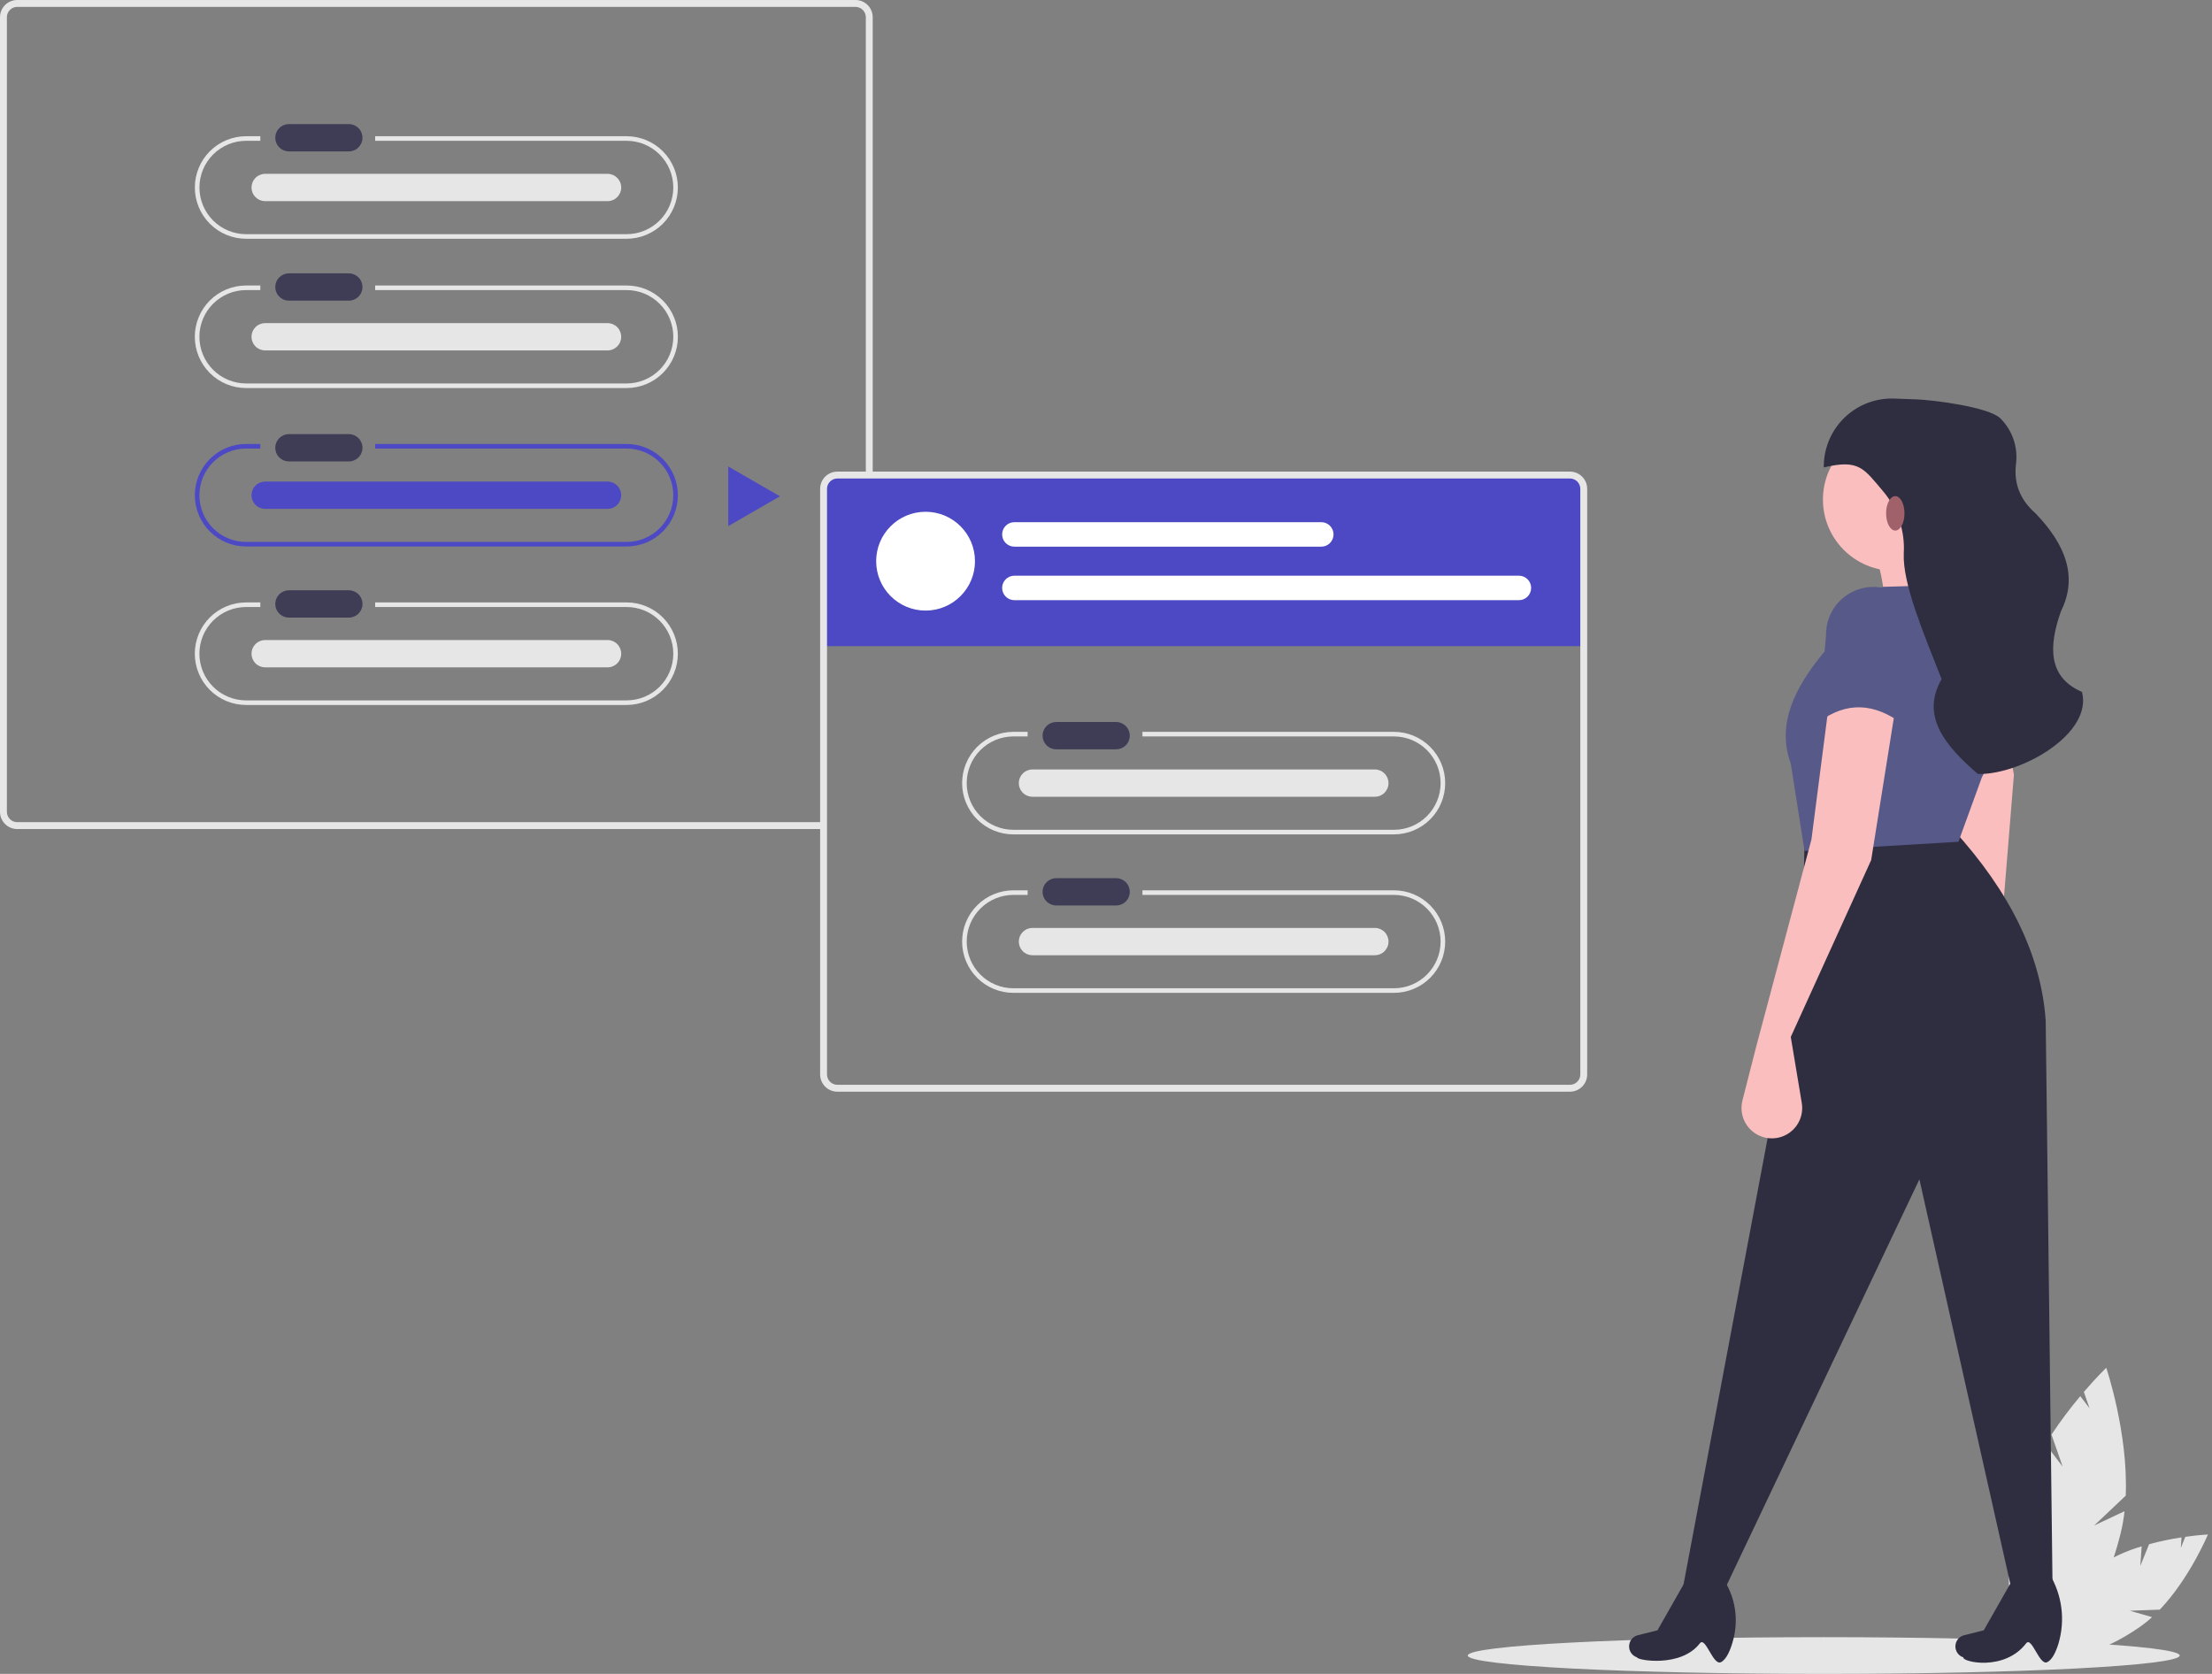 <svg width="185" height="140" viewBox="0 0 185 140" fill="none" xmlns="http://www.w3.org/2000/svg">
<rect x="0" y="0" width="185" height="140" fill="#808080" stroke="none"/>
<g clip-path="url(#clip0)">
<path d="M179.006 130.961L179.741 129.151C180.633 128.91 181.538 128.72 182.452 128.581L182.392 129.461L182.768 128.535C183.9 128.374 184.659 128.34 184.659 128.34C184.659 128.34 183.133 132.006 180.633 134.625L178.128 134.716L179.99 135.253C179.682 135.534 179.357 135.795 179.016 136.036C175.572 138.447 171.992 139.278 171.02 137.89C170.049 136.502 172.053 133.423 175.497 131.011C176.611 130.27 177.832 129.703 179.118 129.332L179.006 130.961Z" fill="#E6E6E6"/>
<path d="M172.508 122.659L171.576 119.985C172.317 118.869 173.121 117.795 173.983 116.77L174.76 117.786L174.283 116.417C175.361 115.159 176.155 114.394 176.155 114.394C176.155 114.394 178.002 119.847 177.785 125.092L175.146 127.588L177.686 126.391C177.62 126.991 177.516 127.588 177.375 128.175C175.932 134.098 172.829 138.427 170.443 137.846C168.057 137.265 167.292 131.993 168.735 126.071C169.239 124.198 170.026 122.413 171.071 120.778L172.508 122.659Z" fill="#E6E6E6"/>
<path d="M152.528 140C168.97 140 182.3 139.312 182.3 138.463C182.3 137.615 168.97 136.927 152.528 136.927C136.085 136.927 122.756 137.615 122.756 138.463C122.756 139.312 136.085 140 152.528 140Z" fill="#E6E6E6"/>
<path d="M52.407 23.878H31.375V24.262H52.407C53.442 24.262 54.435 24.674 55.167 25.406C55.9 26.138 56.311 27.131 56.311 28.166C56.311 29.202 55.9 30.195 55.167 30.927C54.435 31.659 53.442 32.071 52.407 32.071H20.581C19.546 32.071 18.553 31.659 17.821 30.927C17.088 30.195 16.677 29.202 16.677 28.166C16.677 27.131 17.088 26.138 17.821 25.406C18.553 24.674 19.546 24.262 20.581 24.262H21.771V23.878H20.581C19.444 23.878 18.353 24.33 17.549 25.134C16.745 25.938 16.293 27.029 16.293 28.166C16.293 29.304 16.745 30.395 17.549 31.199C18.353 32.003 19.444 32.455 20.581 32.455H52.407C53.544 32.455 54.635 32.003 55.439 31.199C56.243 30.395 56.695 29.304 56.695 28.166C56.695 27.029 56.243 25.938 55.439 25.134C54.635 24.33 53.544 23.878 52.407 23.878Z" fill="#E6E6E6"/>
<path d="M52.407 37.131H31.375V37.516H52.407C53.442 37.516 54.435 37.927 55.167 38.659C55.9 39.391 56.311 40.384 56.311 41.42C56.311 42.455 55.9 43.448 55.167 44.181C54.435 44.913 53.442 45.324 52.407 45.324H20.581C19.546 45.324 18.553 44.913 17.821 44.181C17.088 43.448 16.677 42.455 16.677 41.42C16.677 40.384 17.088 39.391 17.821 38.659C18.553 37.927 19.546 37.516 20.581 37.516H21.771V37.131H20.581C19.445 37.132 18.355 37.584 17.551 38.388C16.747 39.193 16.296 40.283 16.296 41.42C16.296 42.557 16.747 43.647 17.551 44.451C18.355 45.255 19.445 45.707 20.581 45.708H52.407C53.544 45.707 54.634 45.255 55.437 44.451C56.241 43.647 56.692 42.557 56.692 41.42C56.692 40.283 56.241 39.193 55.437 38.388C54.634 37.584 53.544 37.132 52.407 37.131Z" fill="#4D49C4"/>
<path d="M52.407 50.385H31.375V50.769H52.407C53.442 50.769 54.435 51.18 55.167 51.912C55.9 52.645 56.311 53.638 56.311 54.673C56.311 55.709 55.9 56.702 55.167 57.434C54.435 58.166 53.442 58.577 52.407 58.577H20.581C19.546 58.577 18.553 58.166 17.821 57.434C17.088 56.702 16.677 55.709 16.677 54.673C16.677 53.638 17.088 52.645 17.821 51.912C18.553 51.18 19.546 50.769 20.581 50.769H21.771V50.385H20.581C19.444 50.385 18.353 50.836 17.549 51.641C16.745 52.445 16.293 53.536 16.293 54.673C16.293 55.81 16.745 56.901 17.549 57.705C18.353 58.51 19.444 58.961 20.581 58.961H52.407C53.544 58.961 54.634 58.508 55.437 57.704C56.241 56.9 56.692 55.81 56.692 54.673C56.692 53.536 56.241 52.446 55.437 51.642C54.634 50.837 53.544 50.385 52.407 50.385Z" fill="#E6E6E6"/>
<path d="M24.145 22.863C23.845 22.868 23.56 22.991 23.349 23.204C23.139 23.418 23.021 23.706 23.021 24.005C23.021 24.305 23.139 24.593 23.349 24.806C23.56 25.02 23.845 25.142 24.145 25.147H29.155C29.458 25.152 29.75 25.036 29.968 24.826C30.185 24.615 30.31 24.327 30.315 24.024C30.32 23.721 30.205 23.429 29.994 23.211C29.784 22.994 29.496 22.868 29.193 22.863C29.18 22.863 29.168 22.863 29.155 22.863H24.145Z" fill="#3F3D56"/>
<path d="M24.145 36.309C23.845 36.313 23.56 36.436 23.349 36.65C23.139 36.863 23.021 37.151 23.021 37.451C23.021 37.75 23.139 38.038 23.349 38.252C23.56 38.465 23.845 38.588 24.145 38.593H29.155C29.458 38.598 29.751 38.482 29.968 38.272C30.186 38.061 30.311 37.772 30.316 37.469C30.321 37.166 30.206 36.874 29.995 36.656C29.784 36.439 29.496 36.313 29.193 36.309C29.18 36.308 29.168 36.308 29.155 36.309H24.145Z" fill="#3F3D56"/>
<path d="M24.145 49.37C23.845 49.375 23.56 49.497 23.349 49.711C23.139 49.924 23.021 50.212 23.021 50.512C23.021 50.812 23.139 51.099 23.349 51.313C23.56 51.526 23.845 51.649 24.145 51.654H29.155C29.458 51.659 29.751 51.543 29.968 51.333C30.186 51.122 30.311 50.834 30.316 50.531C30.321 50.228 30.206 49.935 29.995 49.718C29.784 49.5 29.496 49.375 29.193 49.37C29.18 49.37 29.168 49.37 29.155 49.37H24.145Z" fill="#3F3D56"/>
<path d="M22.158 27.024C21.858 27.029 21.572 27.152 21.362 27.365C21.152 27.579 21.034 27.867 21.034 28.166C21.034 28.466 21.152 28.754 21.362 28.968C21.572 29.181 21.858 29.304 22.158 29.309H50.794C51.096 29.314 51.389 29.198 51.607 28.987C51.824 28.777 51.949 28.488 51.954 28.185C51.959 27.882 51.844 27.59 51.633 27.372C51.422 27.154 51.134 27.029 50.831 27.024C50.819 27.024 50.806 27.024 50.794 27.024H22.158Z" fill="#E6E6E6"/>
<path d="M52.407 11.393H31.375V11.777H52.407C53.442 11.777 54.435 12.189 55.167 12.921C55.9 13.653 56.311 14.646 56.311 15.681C56.311 16.717 55.9 17.71 55.167 18.442C54.435 19.174 53.442 19.586 52.407 19.586H20.581C19.546 19.585 18.554 19.173 17.823 18.441C17.091 17.709 16.68 16.716 16.68 15.681C16.68 14.647 17.091 13.654 17.823 12.922C18.554 12.19 19.546 11.778 20.581 11.777H21.771V11.393H20.581C19.445 11.394 18.355 11.846 17.551 12.65C16.747 13.454 16.296 14.545 16.296 15.681C16.296 16.818 16.747 17.909 17.551 18.713C18.355 19.517 19.445 19.969 20.581 19.97H52.407C53.544 19.969 54.634 19.517 55.437 18.713C56.241 17.909 56.692 16.818 56.692 15.681C56.692 14.545 56.241 13.454 55.437 12.65C54.634 11.846 53.544 11.394 52.407 11.393Z" fill="#E6E6E6"/>
<path d="M24.145 10.378C23.845 10.383 23.56 10.506 23.349 10.719C23.139 10.933 23.021 11.221 23.021 11.52C23.021 11.82 23.139 12.108 23.349 12.321C23.56 12.535 23.845 12.658 24.145 12.662H29.155C29.458 12.667 29.751 12.552 29.968 12.341C30.186 12.13 30.311 11.842 30.316 11.539C30.321 11.236 30.206 10.944 29.995 10.726C29.784 10.508 29.496 10.383 29.193 10.378C29.18 10.378 29.168 10.378 29.155 10.378H24.145Z" fill="#3F3D56"/>
<path d="M22.158 14.54C21.858 14.544 21.572 14.667 21.362 14.88C21.152 15.094 21.034 15.382 21.034 15.682C21.034 15.981 21.152 16.269 21.362 16.483C21.572 16.696 21.858 16.819 22.158 16.824H50.794C50.944 16.826 51.093 16.799 51.232 16.744C51.372 16.689 51.499 16.607 51.607 16.503C51.715 16.398 51.801 16.274 51.861 16.136C51.921 15.998 51.953 15.85 51.955 15.7C51.958 15.55 51.931 15.401 51.876 15.262C51.82 15.122 51.738 14.995 51.634 14.887C51.529 14.779 51.405 14.693 51.267 14.633C51.129 14.574 50.981 14.542 50.831 14.54C50.819 14.539 50.806 14.539 50.794 14.54H22.158Z" fill="#E6E6E6"/>
<path d="M22.158 40.278C21.858 40.283 21.572 40.405 21.362 40.619C21.152 40.832 21.034 41.12 21.034 41.42C21.034 41.719 21.152 42.007 21.362 42.221C21.572 42.434 21.858 42.557 22.158 42.562H50.794C50.944 42.564 51.093 42.537 51.232 42.482C51.371 42.427 51.499 42.345 51.607 42.241C51.714 42.136 51.801 42.012 51.86 41.874C51.92 41.736 51.952 41.589 51.954 41.438C51.957 41.288 51.93 41.139 51.875 41C51.819 40.861 51.737 40.733 51.633 40.626C51.529 40.518 51.404 40.431 51.267 40.372C51.129 40.312 50.981 40.28 50.831 40.278C50.819 40.278 50.806 40.278 50.794 40.278H22.158Z" fill="#4D49C4"/>
<path d="M22.158 53.531C21.858 53.536 21.572 53.658 21.362 53.872C21.152 54.086 21.034 54.373 21.034 54.673C21.034 54.973 21.152 55.26 21.362 55.474C21.572 55.688 21.858 55.81 22.158 55.815H50.794C50.944 55.818 51.093 55.791 51.232 55.735C51.371 55.68 51.499 55.598 51.607 55.494C51.714 55.389 51.801 55.265 51.86 55.127C51.92 54.99 51.952 54.842 51.954 54.692C51.957 54.542 51.93 54.393 51.875 54.253C51.819 54.114 51.737 53.986 51.633 53.879C51.529 53.771 51.404 53.685 51.267 53.625C51.129 53.565 50.981 53.533 50.831 53.531C50.819 53.531 50.806 53.531 50.794 53.531H22.158Z" fill="#E6E6E6"/>
<path d="M65.23 41.509L60.908 39.014V44.004L65.23 41.509L60.908 39.014V44.004L65.23 41.509Z" fill="#4D49C4"/>
<path d="M68.975 68.763H1.441C1.211 68.763 0.992 68.672 0.83 68.51C0.668 68.348 0.576 68.128 0.576 67.899V1.441C0.576 1.211 0.668 0.992 0.83 0.83C0.992 0.668 1.211 0.576 1.441 0.576H71.548C71.778 0.576 71.997 0.668 72.159 0.83C72.321 0.992 72.412 1.211 72.413 1.441V40.788H72.989V1.441C72.989 1.059 72.837 0.692 72.567 0.422C72.296 0.152 71.93 0 71.548 0H1.441C1.059 0 0.692 0.152 0.422 0.422C0.152 0.692 0 1.059 0 1.441V67.899C0 68.281 0.152 68.647 0.422 68.917C0.692 69.187 1.059 69.339 1.441 69.34H68.975V68.763Z" fill="#E6E6E6"/>
<path d="M130.937 39.828H70.399C69.613 39.828 68.976 40.325 68.976 40.938V54.042H132.361V40.938C132.361 40.325 131.723 39.828 130.937 39.828Z" fill="#4D49C4"/>
<path d="M131.304 39.444H70.031C69.649 39.444 69.283 39.596 69.013 39.866C68.743 40.136 68.591 40.502 68.591 40.885V89.864C68.591 90.246 68.743 90.612 69.013 90.882C69.283 91.153 69.649 91.304 70.031 91.305H131.304C131.686 91.304 132.052 91.153 132.322 90.882C132.592 90.612 132.744 90.246 132.744 89.864V40.885C132.744 40.502 132.592 40.136 132.322 39.866C132.052 39.596 131.686 39.444 131.304 39.444ZM132.168 89.864C132.168 90.093 132.077 90.313 131.915 90.475C131.753 90.637 131.533 90.728 131.304 90.728H70.031C69.802 90.728 69.583 90.637 69.421 90.475C69.259 90.313 69.167 90.093 69.167 89.864V40.885C69.167 40.655 69.259 40.436 69.421 40.274C69.583 40.112 69.802 40.02 70.031 40.02H131.304C131.533 40.02 131.753 40.112 131.915 40.274C132.077 40.436 132.168 40.655 132.168 40.885V89.864Z" fill="#E6E6E6"/>
<path d="M116.581 61.209H95.548V61.593H116.581C117.616 61.593 118.609 62.005 119.341 62.737C120.073 63.469 120.485 64.462 120.485 65.498C120.485 66.533 120.073 67.526 119.341 68.258C118.609 68.99 117.616 69.402 116.581 69.402H84.755C83.72 69.402 82.727 68.99 81.995 68.258C81.262 67.526 80.851 66.533 80.851 65.498C80.851 64.462 81.262 63.469 81.995 62.737C82.727 62.005 83.72 61.593 84.755 61.593H85.945V61.209H84.755C83.618 61.209 82.527 61.661 81.723 62.465C80.919 63.27 80.467 64.36 80.467 65.498C80.467 66.635 80.919 67.726 81.723 68.53C82.527 69.334 83.618 69.786 84.755 69.786H116.581C117.718 69.786 118.809 69.334 119.613 68.53C120.417 67.726 120.869 66.635 120.869 65.498C120.869 64.36 120.417 63.27 119.613 62.465C118.809 61.661 117.718 61.209 116.581 61.209Z" fill="#E6E6E6"/>
<path d="M116.581 74.463H95.548V74.847H116.581C117.616 74.847 118.609 75.258 119.341 75.99C120.073 76.722 120.485 77.715 120.485 78.751C120.485 79.786 120.073 80.779 119.341 81.512C118.609 82.244 117.616 82.655 116.581 82.655H84.755C83.72 82.655 82.727 82.244 81.995 81.512C81.262 80.779 80.851 79.786 80.851 78.751C80.851 77.715 81.262 76.722 81.995 75.99C82.727 75.258 83.72 74.847 84.755 74.847H85.945V74.463H84.755C83.618 74.463 82.527 74.914 81.723 75.719C80.919 76.523 80.467 77.614 80.467 78.751C80.467 79.888 80.919 80.979 81.723 81.783C82.527 82.588 83.618 83.039 84.755 83.039H116.581C117.718 83.039 118.809 82.588 119.613 81.783C120.417 80.979 120.869 79.888 120.869 78.751C120.869 77.614 120.417 76.523 119.613 75.719C118.809 74.914 117.718 74.463 116.581 74.463Z" fill="#E6E6E6"/>
<path d="M88.318 60.386C88.018 60.391 87.733 60.514 87.522 60.727C87.312 60.941 87.194 61.229 87.194 61.529C87.194 61.828 87.312 62.116 87.522 62.33C87.733 62.543 88.018 62.666 88.318 62.671H93.328C93.631 62.675 93.924 62.56 94.141 62.349C94.359 62.139 94.484 61.85 94.489 61.547C94.494 61.244 94.379 60.952 94.168 60.734C93.957 60.517 93.669 60.391 93.366 60.386C93.353 60.386 93.341 60.386 93.328 60.386H88.318Z" fill="#3F3D56"/>
<path d="M88.318 73.448C88.018 73.453 87.733 73.575 87.522 73.789C87.312 74.002 87.194 74.29 87.194 74.59C87.194 74.889 87.312 75.177 87.522 75.391C87.733 75.604 88.018 75.727 88.318 75.732H93.328C93.631 75.737 93.924 75.621 94.141 75.41C94.359 75.2 94.484 74.911 94.489 74.608C94.494 74.305 94.379 74.013 94.168 73.795C93.957 73.578 93.669 73.453 93.366 73.448C93.353 73.447 93.341 73.447 93.328 73.448H88.318Z" fill="#3F3D56"/>
<path d="M86.331 64.356C86.031 64.36 85.745 64.483 85.535 64.697C85.325 64.91 85.207 65.198 85.207 65.498C85.207 65.797 85.325 66.085 85.535 66.299C85.745 66.512 86.031 66.635 86.331 66.64H114.966C115.116 66.642 115.265 66.615 115.405 66.56C115.544 66.505 115.672 66.423 115.779 66.319C115.887 66.214 115.973 66.09 116.033 65.952C116.093 65.814 116.125 65.666 116.127 65.516C116.13 65.366 116.103 65.217 116.048 65.078C115.992 64.938 115.91 64.811 115.806 64.703C115.702 64.596 115.577 64.509 115.44 64.45C115.302 64.39 115.154 64.358 115.004 64.356C114.991 64.355 114.979 64.355 114.966 64.356H86.331Z" fill="#E6E6E6"/>
<path d="M86.331 77.609C86.031 77.614 85.745 77.736 85.535 77.95C85.325 78.163 85.207 78.451 85.207 78.751C85.207 79.051 85.325 79.338 85.535 79.552C85.745 79.766 86.031 79.888 86.331 79.893H114.966C115.116 79.895 115.265 79.868 115.405 79.813C115.544 79.758 115.672 79.676 115.779 79.572C115.887 79.467 115.973 79.343 116.033 79.205C116.093 79.068 116.125 78.92 116.127 78.77C116.13 78.62 116.103 78.471 116.048 78.331C115.992 78.192 115.91 78.064 115.806 77.957C115.702 77.849 115.577 77.763 115.44 77.703C115.302 77.643 115.154 77.611 115.004 77.609C114.991 77.609 114.979 77.609 114.966 77.609H86.331Z" fill="#E6E6E6"/>
<path d="M77.41 51.067C79.692 51.067 81.542 49.217 81.542 46.935C81.542 44.653 79.692 42.803 77.41 42.803C75.128 42.803 73.278 44.653 73.278 46.935C73.278 49.217 75.128 51.067 77.41 51.067Z" fill="white"/>
<path d="M84.822 43.673C84.553 43.678 84.297 43.787 84.108 43.979C83.92 44.17 83.814 44.428 83.814 44.697C83.814 44.965 83.92 45.223 84.108 45.415C84.297 45.606 84.553 45.716 84.822 45.721H110.489C110.623 45.723 110.757 45.698 110.882 45.649C111.007 45.6 111.121 45.526 111.217 45.433C111.314 45.339 111.391 45.227 111.445 45.104C111.498 44.981 111.527 44.848 111.529 44.714C111.531 44.579 111.507 44.446 111.458 44.321C111.408 44.196 111.335 44.081 111.241 43.985C111.148 43.888 111.036 43.811 110.913 43.758C110.789 43.704 110.657 43.675 110.522 43.673C110.511 43.673 110.5 43.673 110.489 43.673H84.822Z" fill="white"/>
<path d="M84.822 48.149C84.553 48.154 84.297 48.264 84.108 48.455C83.92 48.647 83.814 48.904 83.814 49.173C83.814 49.442 83.92 49.7 84.108 49.891C84.297 50.083 84.553 50.192 84.822 50.197H127.016C127.288 50.201 127.55 50.098 127.745 49.909C127.94 49.72 128.052 49.461 128.057 49.19C128.061 48.918 127.958 48.656 127.769 48.461C127.58 48.266 127.322 48.154 127.05 48.149C127.039 48.149 127.028 48.149 127.016 48.149H84.822Z" fill="white"/>
<path d="M166.098 52.154L157.647 53.115C157.762 50.519 157.543 48.097 156.687 46.008L163.601 43.511C162.982 46.096 164.145 49.045 166.098 52.154Z" fill="#FBBEBE"/>
<path d="M167.117 80.982L169.854 85.869C170.017 86.16 170.121 86.48 170.161 86.811C170.2 87.142 170.174 87.478 170.083 87.799C169.993 88.12 169.84 88.42 169.633 88.682C169.427 88.944 169.171 89.162 168.88 89.325C168.869 89.332 168.858 89.338 168.847 89.344C168.478 89.543 168.066 89.648 167.647 89.649C167.227 89.65 166.814 89.548 166.444 89.351C166.074 89.153 165.759 88.867 165.526 88.518C165.294 88.169 165.151 87.768 165.111 87.351L164.666 82.681L163.149 64.854L160.562 53.129L165.934 51.604L168.434 64.79L167.117 80.982Z" fill="#FBBEBE"/>
<path d="M171.668 133.019L168.211 132.826L160.528 98.637L144.202 133.019L140.744 132.826L150.732 79.813L150.924 70.21L163.409 69.441C168.075 74.573 170.718 79.88 171.092 85.384L171.668 133.019Z" fill="#2F2E41"/>
<path d="M143.921 139.022C143.266 139.32 142.637 136.829 142.166 137.443C140.584 139.505 136.901 138.858 136.918 138.62C136.674 138.542 136.472 138.37 136.355 138.142C136.238 137.914 136.216 137.65 136.294 137.406C136.299 137.391 136.304 137.377 136.31 137.362C136.364 137.216 136.454 137.085 136.571 136.981C136.687 136.877 136.828 136.803 136.979 136.765L138.621 136.354L141.2 131.82L143.832 131.642C144.419 132.39 144.828 133.262 145.03 134.191C145.231 135.12 145.219 136.083 144.995 137.007C144.756 137.982 144.387 138.809 143.921 139.022Z" fill="#2F2E41"/>
<path d="M171.211 139.022C170.556 139.32 169.927 136.829 169.456 137.443C167.634 139.818 164.085 138.998 164.208 138.62C164.087 138.581 163.975 138.519 163.879 138.437C163.782 138.355 163.703 138.255 163.645 138.142C163.587 138.029 163.552 137.906 163.541 137.78C163.531 137.654 163.546 137.527 163.584 137.406C163.589 137.391 163.594 137.377 163.6 137.362C163.654 137.216 163.744 137.085 163.861 136.981C163.977 136.877 164.118 136.803 164.269 136.765L165.911 136.354L168.49 131.82L171.3 131.464L171.371 131.58C171.914 132.456 172.264 133.437 172.398 134.459C172.532 135.48 172.446 136.519 172.147 137.505C171.913 138.254 171.595 138.846 171.211 139.022Z" fill="#2F2E41"/>
<path d="M158.415 47.737C161.704 47.737 164.37 45.071 164.37 41.782C164.37 38.494 161.704 35.828 158.415 35.828C155.127 35.828 152.461 38.494 152.461 41.782C152.461 45.071 155.127 47.737 158.415 47.737Z" fill="#FBBEBE"/>
<path d="M163.793 70.402L150.924 71.17L149.771 63.871C148.578 60.59 150.069 57.576 152.46 54.651L157.454 49.081L164.369 48.889C165.3 49.195 166.125 49.759 166.747 50.516C167.369 51.272 167.763 52.19 167.883 53.162C168.382 57.246 167.637 61.385 165.745 65.038L163.793 70.402Z" fill="#575A89"/>
<path d="M149.771 86.728L150.692 92.253C150.747 92.582 150.737 92.919 150.661 93.244C150.586 93.569 150.448 93.875 150.254 94.147C150.06 94.418 149.815 94.649 149.532 94.825C149.249 95.002 148.934 95.121 148.605 95.175C148.593 95.178 148.58 95.18 148.568 95.181C148.153 95.244 147.73 95.203 147.335 95.062C146.94 94.922 146.586 94.685 146.305 94.374C146.023 94.063 145.823 93.688 145.723 93.281C145.622 92.873 145.624 92.448 145.728 92.041L146.89 87.496L151.5 70.21L153.037 58.301L158.607 58.685L156.494 71.938L149.771 86.728Z" fill="#FBBEBE"/>
<path d="M165.555 64.735H165.417C162.82 62.485 160.563 59.962 162.386 56.803C160.84 52.88 159.116 48.805 159.221 46.285C159.33 44.421 158.73 42.585 157.541 41.145C155.899 39.226 155.533 38.369 152.533 39.095C152.512 37.587 153.091 36.133 154.142 35.052C155.193 33.971 156.631 33.352 158.138 33.332C158.233 33.33 158.329 33.331 158.424 33.335L160.298 33.403C161.732 33.455 166.315 34.041 167.298 34.987C167.797 35.483 168.175 36.088 168.401 36.754C168.628 37.419 168.698 38.129 168.605 38.826C168.421 40.39 168.915 41.772 170.234 42.93C172.758 45.541 173.8 48.25 172.368 51.122C171.288 54.163 171.339 56.666 174.126 57.87C175.031 61.343 169.145 64.735 165.555 64.735Z" fill="#2F2E41"/>
<path d="M159.184 60.606C156.8 58.782 154.43 58.638 152.077 60.414L152.72 53.12C152.702 52.089 153.086 51.092 153.791 50.34C154.496 49.587 155.466 49.139 156.496 49.09C157.016 49.066 157.536 49.144 158.027 49.32C158.517 49.496 158.967 49.767 159.353 50.117C159.738 50.468 160.05 50.89 160.272 51.361C160.494 51.833 160.621 52.343 160.646 52.863C160.65 52.948 160.652 53.033 160.65 53.118L159.184 60.606Z" fill="#575A89"/>
<path d="M158.511 44.375C158.936 44.375 159.28 43.73 159.28 42.935C159.28 42.139 158.936 41.494 158.511 41.494C158.087 41.494 157.743 42.139 157.743 42.935C157.743 43.73 158.087 44.375 158.511 44.375Z" fill="#A0616A"/>
</g>
<defs>
<clipPath id="clip0">
<rect width="184.659" height="140" fill="white"/>
</clipPath>
</defs>
</svg>
